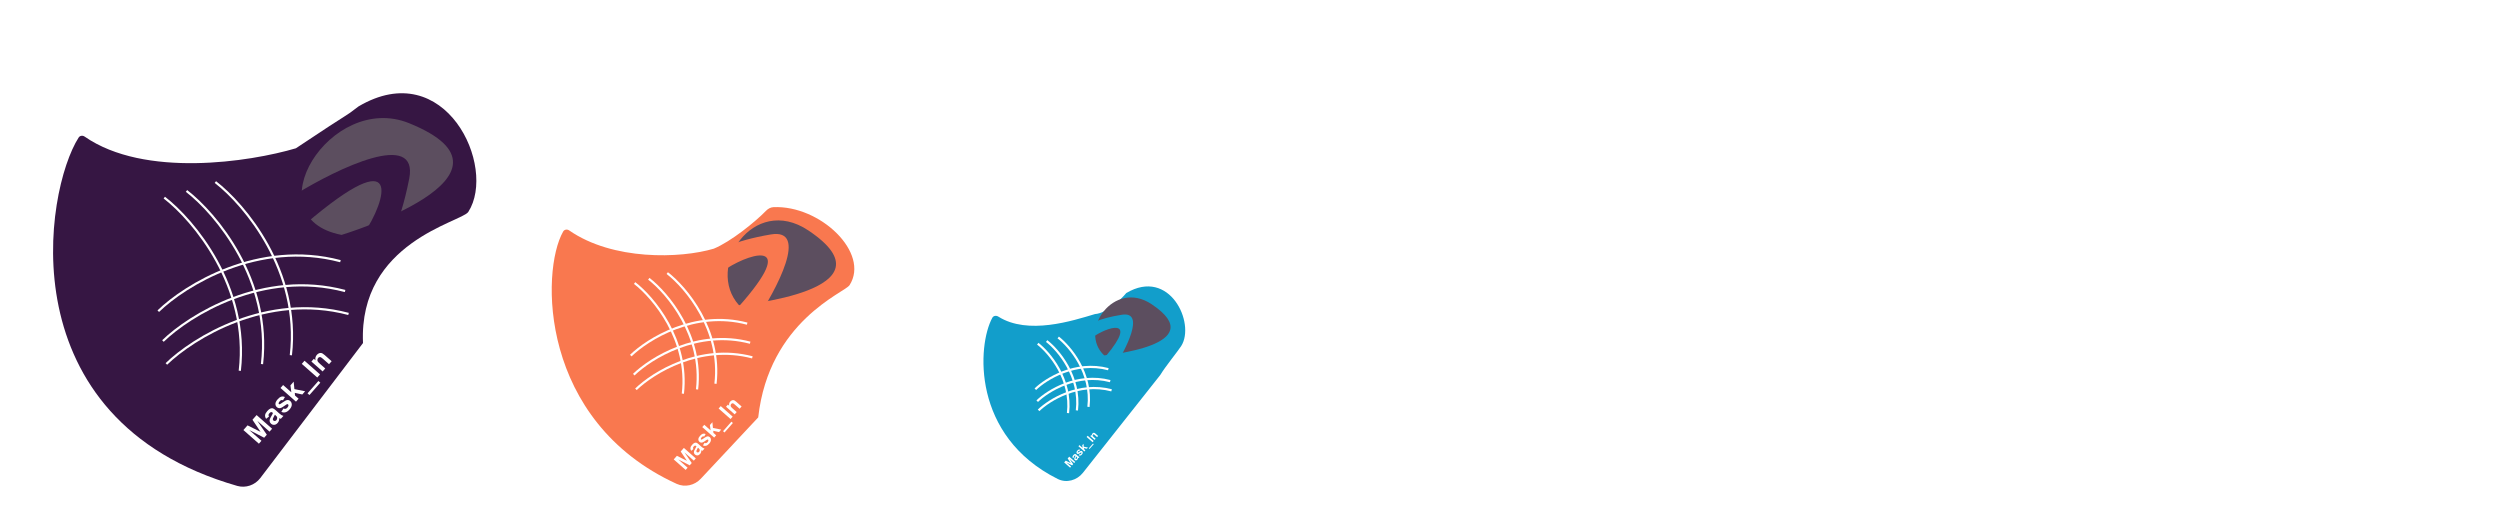 <svg width="1126" height="233" viewBox="0 0 1126 233" fill="none" xmlns="http://www.w3.org/2000/svg">
<g filter="url(#filter0_dd)">
<path d="M302.784 215.932C240.867 187.657 241.459 120.117 251.65 102.277C252.199 101.316 253.457 101.15 254.366 101.781C274.006 115.409 304.418 114.487 319.5 110C327.159 106.846 338.219 97.893 343.024 92.934C343.918 92.012 345.079 91.358 346.362 91.301C367.451 90.37 389.907 111.93 380.642 126.432C378.482 129.811 344.368 142.5 339.5 186L313.633 213.626C310.842 216.606 306.498 217.627 302.784 215.932Z" fill="#F9784F"/>
</g>
<g filter="url(#filter1_dd)">
<path d="M474.4 213.73C435.615 194.35 438.168 153.562 444.935 141.132C445.465 140.16 446.714 140.01 447.65 140.601C461.028 149.037 481.038 142.477 491.182 139.456C496.44 139.084 502.771 132.988 505.28 129.986C524.831 118.381 536.529 143.644 530.012 153.853C528.54 156.16 522.786 163.205 520.577 166.909L485.756 210.932C483.033 214.374 478.326 215.692 474.4 213.73Z" fill="#129ECB"/>
</g>
<path d="M332.84 137.467C317.5 120.5 339.198 87.192 364.057 103.773C404.796 130.947 332.84 137.467 332.84 137.467Z" fill="#5C4E5F"/>
<path d="M497.312 160.063C485.5 149 501.664 125.657 518.676 137.004C546.556 155.6 497.312 160.063 497.312 160.063Z" fill="#5C4E5F"/>
<g filter="url(#filter2_dd)">
<path d="M104.835 216.847C0.872 186.978 18.192 83.776 33.405 59.97C33.999 59.04 35.23 58.904 36.137 59.533C63.114 78.24 110.546 70.928 131.268 64.789C159.463 45.942 151.5 52 159.463 45.942C198.565 22.847 221.961 73.123 208.927 93.44C205.983 98.03 159.463 107 161.5 152.5L115.229 213.33C112.815 216.504 108.667 217.948 104.835 216.847Z" fill="#361643"/>
</g>
<path d="M153.841 105.8C113.5 98 148.821 41.124 184.273 55.489C242.373 79.03 153.841 105.8 153.841 105.8Z" fill="#5C4E5F"/>
<g filter="url(#filter3_d)">
<path d="M116.608 195.845L109.629 189.689L111.49 187.58L117.367 190.513L113.711 185.062L115.575 182.948L122.554 189.104L121.399 190.413L115.906 185.567L120.177 191.798L118.981 193.155L112.269 189.69L117.763 194.535L116.608 195.845ZM121.148 183.615L119.859 184.636C119.49 184.068 119.336 183.514 119.395 182.974C119.454 182.434 119.773 181.835 120.353 181.178C120.879 180.581 121.342 180.2 121.742 180.034C122.14 179.865 122.499 179.819 122.822 179.894C123.144 179.964 123.596 180.255 124.177 180.767L125.725 182.159C126.17 182.551 126.516 182.82 126.765 182.966C127.014 183.106 127.311 183.224 127.656 183.32L126.488 184.643C126.369 184.6 126.199 184.526 125.98 184.423C125.881 184.375 125.814 184.345 125.781 184.332C125.801 184.756 125.752 185.148 125.634 185.506C125.515 185.864 125.326 186.191 125.066 186.486C124.607 187.007 124.103 187.293 123.555 187.345C123.009 187.395 122.52 187.229 122.089 186.848C121.803 186.596 121.609 186.304 121.508 185.972C121.403 185.636 121.399 185.295 121.497 184.947C121.595 184.593 121.804 184.145 122.124 183.603C122.558 182.875 122.83 182.345 122.941 182.014L122.808 181.896C122.551 181.67 122.313 181.572 122.093 181.604C121.87 181.633 121.603 181.824 121.292 182.176C121.082 182.414 120.966 182.642 120.944 182.859C120.918 183.073 120.986 183.325 121.148 183.615ZM123.813 182.782C123.719 183.004 123.548 183.336 123.299 183.777C123.051 184.218 122.915 184.53 122.89 184.711C122.86 184.995 122.94 185.221 123.131 185.389C123.318 185.554 123.541 185.627 123.801 185.607C124.061 185.588 124.285 185.471 124.476 185.255C124.689 185.014 124.812 184.714 124.847 184.355C124.869 184.086 124.815 183.85 124.685 183.645C124.602 183.51 124.4 183.3 124.079 183.018L123.813 182.782ZM126.709 181.486L127.688 179.963C127.999 180.135 128.299 180.194 128.589 180.14C128.877 180.083 129.159 179.897 129.436 179.583C129.741 179.237 129.907 178.921 129.934 178.634C129.949 178.439 129.882 178.275 129.733 178.143C129.631 178.054 129.519 178.011 129.396 178.016C129.274 178.027 129.084 178.124 128.825 178.308C127.636 179.177 126.815 179.669 126.364 179.785C125.738 179.944 125.182 179.809 124.697 179.381C124.259 178.995 124.043 178.497 124.05 177.888C124.057 177.279 124.381 176.611 125.022 175.884C125.632 175.192 126.198 174.778 126.72 174.64C127.242 174.502 127.78 174.565 128.333 174.827L127.453 176.294C127.209 176.174 126.967 176.145 126.728 176.205C126.492 176.261 126.251 176.429 126.004 176.709C125.694 177.061 125.52 177.357 125.484 177.596C125.464 177.759 125.51 177.889 125.621 177.987C125.716 178.071 125.837 178.098 125.982 178.068C126.177 178.026 126.669 177.721 127.458 177.153C128.249 176.581 128.887 176.258 129.371 176.183C129.856 176.113 130.31 176.266 130.736 176.641C131.199 177.05 131.427 177.595 131.418 178.276C131.41 178.957 131.071 179.677 130.402 180.435C129.795 181.124 129.174 181.547 128.539 181.704C127.907 181.857 127.297 181.784 126.709 181.486ZM133.311 176.907L126.332 170.752L127.512 169.414L131.216 172.681L130.817 169.544L132.27 167.897L132.593 171.254L137.435 172.232L136.162 173.675L132.77 172.943L132.873 174.142L134.491 175.569L133.311 176.907ZM139.371 173.923L138.505 173.159L143.409 167.599L144.275 168.363L139.371 173.923ZM142.897 166.039L135.918 159.883L137.161 158.474L144.14 164.63L142.897 166.039ZM149.376 158.693L148.196 160.031L145.616 157.755C145.07 157.274 144.693 156.992 144.483 156.909C144.271 156.823 144.063 156.806 143.86 156.858C143.659 156.907 143.479 157.021 143.319 157.202C143.115 157.434 142.995 157.698 142.959 157.994C142.924 158.29 142.98 158.565 143.128 158.82C143.279 159.071 143.637 159.446 144.202 159.944L146.491 161.964L145.312 163.301L140.256 158.842L141.352 157.6L142.094 158.255C141.912 157.31 142.116 156.503 142.707 155.833C142.967 155.538 143.259 155.316 143.583 155.166C143.903 155.014 144.2 154.949 144.474 154.971C144.751 154.99 145.016 155.068 145.267 155.205C145.521 155.339 145.844 155.578 146.234 155.922L149.376 158.693Z" fill="white"/>
</g>
<g filter="url(#filter4_d)">
<path d="M308.815 207.658L303.447 202.924L304.878 201.301L309.399 203.557L306.586 199.364L308.021 197.738L313.389 202.473L312.501 203.48L308.275 199.753L311.561 204.546L310.64 205.589L305.478 202.924L309.704 206.651L308.815 207.658ZM312.308 198.251L311.316 199.036C311.032 198.6 310.913 198.174 310.959 197.758C311.004 197.342 311.25 196.882 311.696 196.377C312.1 195.918 312.457 195.624 312.765 195.497C313.07 195.367 313.347 195.331 313.595 195.389C313.843 195.443 314.19 195.667 314.637 196.061L315.828 197.131C316.17 197.432 316.437 197.639 316.628 197.752C316.82 197.86 317.048 197.951 317.313 198.024L316.415 199.042C316.323 199.008 316.193 198.952 316.024 198.873C315.948 198.836 315.897 198.813 315.871 198.803C315.887 199.129 315.849 199.43 315.758 199.706C315.667 199.981 315.521 200.233 315.321 200.46C314.968 200.86 314.58 201.08 314.159 201.121C313.739 201.159 313.363 201.031 313.031 200.738C312.811 200.544 312.662 200.32 312.584 200.064C312.503 199.806 312.501 199.543 312.576 199.276C312.651 199.003 312.812 198.659 313.058 198.242C313.392 197.682 313.601 197.274 313.687 197.02L313.584 196.929C313.387 196.755 313.203 196.68 313.034 196.704C312.863 196.727 312.657 196.873 312.418 197.144C312.257 197.327 312.167 197.502 312.15 197.67C312.131 197.835 312.183 198.028 312.308 198.251ZM314.357 197.611C314.285 197.781 314.153 198.036 313.962 198.376C313.771 198.715 313.666 198.955 313.648 199.094C313.624 199.313 313.686 199.486 313.832 199.616C313.976 199.743 314.148 199.799 314.348 199.784C314.548 199.769 314.721 199.679 314.867 199.513C315.031 199.327 315.126 199.096 315.153 198.82C315.17 198.614 315.128 198.432 315.028 198.274C314.964 198.17 314.809 198.009 314.562 197.792L314.357 197.611ZM316.585 196.613L317.338 195.442C317.577 195.574 317.808 195.62 318.032 195.578C318.253 195.534 318.47 195.391 318.683 195.15C318.918 194.884 319.045 194.64 319.066 194.42C319.077 194.269 319.026 194.143 318.911 194.042C318.833 193.973 318.747 193.941 318.652 193.944C318.558 193.952 318.412 194.027 318.213 194.169C317.298 194.838 316.667 195.216 316.319 195.305C315.838 195.427 315.411 195.324 315.037 194.994C314.7 194.697 314.534 194.314 314.54 193.846C314.545 193.377 314.794 192.864 315.287 192.304C315.757 191.772 316.192 191.453 316.594 191.347C316.995 191.241 317.409 191.289 317.834 191.491L317.158 192.62C316.97 192.528 316.784 192.505 316.6 192.551C316.418 192.594 316.232 192.724 316.043 192.939C315.804 193.21 315.671 193.437 315.643 193.621C315.628 193.746 315.663 193.847 315.748 193.922C315.822 193.987 315.914 194.008 316.026 193.984C316.176 193.952 316.554 193.717 317.161 193.28C317.77 192.841 318.261 192.592 318.633 192.534C319.006 192.481 319.355 192.598 319.683 192.887C320.039 193.201 320.214 193.62 320.208 194.144C320.201 194.668 319.941 195.222 319.426 195.805C318.959 196.335 318.481 196.66 317.993 196.781C317.507 196.899 317.037 196.843 316.585 196.613ZM321.664 193.091L316.295 188.356L317.203 187.327L320.052 189.84L319.745 187.427L320.863 186.16L321.111 188.743L324.836 189.495L323.857 190.605L321.248 190.042L321.326 190.964L322.571 192.062L321.664 193.091ZM326.325 190.796L325.659 190.208L329.431 185.931L330.098 186.519L326.325 190.796ZM329.038 184.731L323.669 179.996L324.625 178.912L329.994 183.647L329.038 184.731ZM334.021 179.081L333.114 180.11L331.129 178.359C330.709 177.989 330.419 177.772 330.258 177.708C330.095 177.642 329.935 177.629 329.778 177.669C329.623 177.706 329.485 177.794 329.362 177.934C329.205 178.112 329.113 178.315 329.085 178.543C329.058 178.77 329.101 178.982 329.215 179.178C329.331 179.371 329.606 179.66 330.041 180.043L331.802 181.596L330.895 182.625L327.006 179.195L327.849 178.24L328.42 178.743C328.28 178.016 328.437 177.395 328.891 176.88C329.092 176.653 329.316 176.482 329.565 176.368C329.811 176.251 330.04 176.201 330.251 176.217C330.464 176.232 330.667 176.292 330.861 176.397C331.056 176.5 331.304 176.684 331.604 176.949L334.021 179.081Z" fill="white"/>
</g>
<g filter="url(#filter5_d)">
<path d="M481.984 206.639L479.3 204.272L480.015 203.46L482.276 204.588L480.869 202.492L481.586 201.679L484.271 204.046L483.827 204.55L481.714 202.686L483.357 205.083L482.896 205.604L480.315 204.272L482.428 206.135L481.984 206.639ZM483.73 201.935L483.234 202.328C483.092 202.11 483.033 201.897 483.056 201.689C483.078 201.481 483.201 201.251 483.424 200.998C483.626 200.769 483.805 200.622 483.959 200.558C484.111 200.493 484.25 200.475 484.374 200.504C484.498 200.531 484.671 200.643 484.895 200.84L485.49 201.375C485.661 201.526 485.795 201.629 485.89 201.686C485.986 201.74 486.1 201.785 486.233 201.822L485.784 202.331C485.738 202.314 485.673 202.286 485.588 202.246C485.55 202.228 485.525 202.216 485.512 202.211C485.52 202.374 485.501 202.525 485.455 202.663C485.41 202.8 485.337 202.926 485.237 203.04C485.06 203.24 484.866 203.35 484.656 203.37C484.446 203.389 484.258 203.325 484.092 203.179C483.982 203.082 483.907 202.97 483.868 202.842C483.828 202.713 483.827 202.581 483.864 202.448C483.902 202.311 483.982 202.139 484.105 201.931C484.272 201.651 484.377 201.447 484.42 201.32L484.368 201.274C484.27 201.187 484.178 201.15 484.093 201.162C484.008 201.173 483.905 201.246 483.785 201.382C483.705 201.473 483.66 201.561 483.651 201.645C483.642 201.727 483.668 201.824 483.73 201.935ZM484.755 201.615C484.719 201.7 484.653 201.828 484.557 201.998C484.462 202.167 484.409 202.287 484.4 202.357C484.388 202.466 484.419 202.553 484.492 202.618C484.564 202.681 484.65 202.709 484.75 202.702C484.85 202.694 484.937 202.649 485.01 202.566C485.092 202.473 485.139 202.358 485.152 202.22C485.161 202.117 485.14 202.026 485.09 201.947C485.058 201.895 484.981 201.814 484.857 201.706L484.755 201.615ZM485.869 201.116L486.245 200.531C486.365 200.597 486.48 200.62 486.592 200.599C486.703 200.577 486.811 200.505 486.918 200.385C487.035 200.252 487.099 200.13 487.109 200.02C487.115 199.944 487.089 199.881 487.032 199.831C486.993 199.796 486.949 199.78 486.902 199.782C486.855 199.786 486.782 199.823 486.683 199.894C486.225 200.229 485.91 200.418 485.736 200.462C485.495 200.523 485.282 200.472 485.095 200.307C484.926 200.158 484.843 199.967 484.846 199.733C484.849 199.498 484.973 199.241 485.22 198.962C485.454 198.696 485.672 198.536 485.873 198.483C486.074 198.43 486.281 198.454 486.493 198.555L486.155 199.12C486.061 199.074 485.968 199.062 485.876 199.085C485.785 199.107 485.692 199.172 485.598 199.279C485.478 199.415 485.412 199.528 485.398 199.62C485.39 199.683 485.408 199.733 485.45 199.771C485.487 199.803 485.533 199.814 485.589 199.802C485.664 199.786 485.853 199.668 486.157 199.45C486.461 199.23 486.707 199.106 486.893 199.077C487.079 199.05 487.254 199.109 487.418 199.253C487.596 199.41 487.683 199.62 487.68 199.882C487.677 200.144 487.547 200.421 487.289 200.712C487.056 200.977 486.817 201.14 486.573 201.2C486.33 201.259 486.095 201.231 485.869 201.116ZM488.408 199.355L485.724 196.988L486.178 196.473L487.602 197.73L487.449 196.523L488.007 195.89L488.132 197.181L489.994 197.557L489.505 198.112L488.2 197.831L488.239 198.292L488.862 198.841L488.408 199.355ZM490.739 198.208L490.406 197.914L492.292 195.775L492.625 196.069L490.739 198.208ZM492.095 195.175L489.411 192.808L489.889 192.266L492.573 194.633L492.095 195.175ZM494.587 192.35L494.133 192.865L493.141 191.989C492.931 191.804 492.786 191.696 492.705 191.664C492.623 191.631 492.543 191.624 492.465 191.644C492.388 191.663 492.319 191.707 492.257 191.777C492.179 191.866 492.133 191.967 492.119 192.081C492.105 192.195 492.127 192.301 492.184 192.399C492.242 192.495 492.379 192.64 492.597 192.831L493.477 193.608L493.024 194.122L491.079 192.407L491.501 191.929L491.786 192.181C491.716 191.818 491.795 191.507 492.022 191.25C492.122 191.136 492.234 191.051 492.359 190.994C492.482 190.935 492.596 190.91 492.702 190.918C492.808 190.926 492.91 190.956 493.006 191.008C493.104 191.06 493.228 191.152 493.378 191.284L494.587 192.35Z" fill="white"/>
</g>
<path d="M897.027 84.244C897.027 80.881 896.195 78.385 894.531 76.756C892.902 75.092 890.77 74.26 888.135 74.26C887.511 74.26 886.922 74.277 886.367 74.312C885.813 74.347 885.258 74.416 884.703 74.52V93.864C885.154 93.968 885.691 94.055 886.315 94.124C886.974 94.159 887.598 94.176 888.187 94.176C890.891 94.176 893.041 93.361 894.635 91.732C896.23 90.068 897.027 87.572 897.027 84.244ZM905.451 84.14C905.451 86.913 905.035 89.34 904.203 91.42C903.371 93.5 902.193 95.233 900.667 96.62C899.177 98.007 897.357 99.047 895.207 99.74C893.093 100.433 890.735 100.78 888.135 100.78C887.546 100.78 886.87 100.763 886.107 100.728C885.379 100.693 884.617 100.624 883.819 100.52C883.057 100.451 882.277 100.329 881.479 100.156C880.682 100.017 879.954 99.827 879.295 99.584C877.493 98.925 876.591 97.747 876.591 96.048V71.296C876.591 70.603 876.765 70.065 877.111 69.684C877.493 69.303 878.03 68.991 878.723 68.748C880.145 68.297 881.653 68.003 883.247 67.864C884.842 67.725 886.298 67.656 887.615 67.656C890.285 67.656 892.711 67.985 894.895 68.644C897.079 69.303 898.951 70.325 900.511 71.712C902.071 73.064 903.285 74.78 904.151 76.86C905.018 78.905 905.451 81.332 905.451 84.14ZM917.104 90.796C917.589 92.252 918.438 93.292 919.652 93.916C920.865 94.505 922.269 94.8 923.864 94.8C925.32 94.8 926.689 94.609 927.972 94.228C929.254 93.812 930.294 93.361 931.092 92.876C931.612 93.223 932.045 93.673 932.392 94.228C932.738 94.783 932.912 95.389 932.912 96.048C932.912 96.845 932.669 97.539 932.184 98.128C931.698 98.717 931.022 99.22 930.156 99.636C929.324 100.017 928.318 100.295 927.14 100.468C925.996 100.676 924.73 100.78 923.344 100.78C921.298 100.78 919.409 100.503 917.676 99.948C915.942 99.359 914.452 98.509 913.204 97.4C911.956 96.256 910.968 94.835 910.24 93.136C909.546 91.437 909.2 89.444 909.2 87.156C909.2 84.937 909.546 83.013 910.24 81.384C910.968 79.755 911.921 78.403 913.1 77.328C914.313 76.253 915.682 75.473 917.208 74.988C918.768 74.468 920.362 74.208 921.992 74.208C923.76 74.208 925.372 74.485 926.828 75.04C928.318 75.56 929.584 76.305 930.624 77.276C931.698 78.247 932.53 79.408 933.12 80.76C933.709 82.112 934.004 83.585 934.004 85.18C934.004 86.289 933.709 87.121 933.12 87.676C932.53 88.231 931.698 88.595 930.624 88.768L917.104 90.796ZM922.044 80.084C920.553 80.084 919.305 80.552 918.3 81.488C917.329 82.389 916.757 83.707 916.584 85.44L926.516 83.828C926.446 82.927 926.048 82.077 925.32 81.28C924.592 80.483 923.5 80.084 922.044 80.084ZM959.117 92.668C959.117 95.233 958.163 97.244 956.257 98.7C954.35 100.121 951.542 100.832 947.833 100.832C946.377 100.832 945.042 100.728 943.829 100.52C942.65 100.312 941.627 100 940.761 99.584C939.894 99.168 939.218 98.648 938.733 98.024C938.247 97.4 938.005 96.672 938.005 95.84C938.005 95.077 938.161 94.436 938.473 93.916C938.785 93.361 939.183 92.911 939.669 92.564C940.674 93.153 941.818 93.673 943.101 94.124C944.383 94.575 945.874 94.8 947.573 94.8C950.034 94.8 951.265 94.107 951.265 92.72C951.265 92.131 951.039 91.68 950.589 91.368C950.173 91.056 949.445 90.779 948.405 90.536L946.325 90.068C943.482 89.479 941.367 88.577 939.981 87.364C938.594 86.116 937.901 84.383 937.901 82.164C937.901 79.703 938.889 77.761 940.865 76.34C942.875 74.884 945.562 74.156 948.925 74.156C950.173 74.156 951.351 74.26 952.461 74.468C953.57 74.641 954.523 74.919 955.321 75.3C956.118 75.681 956.742 76.167 957.193 76.756C957.678 77.311 957.921 77.969 957.921 78.732C957.921 79.425 957.782 80.049 957.505 80.604C957.227 81.124 956.863 81.557 956.413 81.904C956.135 81.731 955.719 81.54 955.165 81.332C954.645 81.124 954.073 80.933 953.449 80.76C952.825 80.587 952.166 80.448 951.473 80.344C950.779 80.24 950.138 80.188 949.549 80.188C948.335 80.188 947.382 80.361 946.689 80.708C946.03 81.02 945.701 81.505 945.701 82.164C945.701 82.649 945.891 83.031 946.273 83.308C946.654 83.585 947.347 83.845 948.353 84.088L950.329 84.556C953.483 85.249 955.737 86.255 957.089 87.572C958.441 88.889 959.117 90.588 959.117 92.668ZM971.93 99.948C971.583 100.052 971.098 100.139 970.474 100.208C969.85 100.312 969.156 100.364 968.394 100.364C966.834 100.364 965.707 100.121 965.014 99.636C964.355 99.116 964.026 98.128 964.026 96.672V75.3C964.372 75.196 964.858 75.092 965.482 74.988C966.106 74.884 966.799 74.832 967.562 74.832C969.122 74.832 970.231 75.092 970.89 75.612C971.583 76.132 971.93 77.12 971.93 78.576V99.948ZM963.558 67.812C963.558 66.633 963.956 65.628 964.754 64.796C965.586 63.964 966.66 63.548 967.978 63.548C969.295 63.548 970.352 63.964 971.15 64.796C971.982 65.628 972.398 66.633 972.398 67.812C972.398 69.025 971.982 70.048 971.15 70.88C970.352 71.712 969.295 72.128 967.978 72.128C966.66 72.128 965.586 71.712 964.754 70.88C963.956 70.048 963.558 69.025 963.558 67.812ZM993.739 97.972C993.046 98.284 992.266 98.544 991.399 98.752C990.532 98.925 989.544 99.012 988.435 99.012C986.875 99.012 985.384 98.804 983.963 98.388C982.576 97.937 981.363 97.227 980.323 96.256C979.283 95.285 978.451 94.02 977.827 92.46C977.203 90.9 976.891 88.993 976.891 86.74C976.891 84.695 977.203 82.892 977.827 81.332C978.451 79.772 979.335 78.472 980.479 77.432C981.658 76.357 983.044 75.56 984.639 75.04C986.268 74.485 988.071 74.208 990.047 74.208C991.988 74.208 993.756 74.468 995.351 74.988C996.98 75.473 998.246 76.011 999.147 76.6C999.806 77.051 1000.33 77.571 1000.71 78.16C1001.09 78.715 1001.28 79.425 1001.28 80.292V99.896C1001.28 101.699 1000.95 103.259 1000.29 104.576C999.632 105.893 998.714 106.968 997.535 107.8C996.391 108.667 995.039 109.308 993.479 109.724C991.919 110.14 990.238 110.348 988.435 110.348C986.563 110.348 984.934 110.192 983.547 109.88C982.195 109.568 981.12 109.169 980.323 108.684C979.144 107.852 978.555 106.743 978.555 105.356C978.555 104.628 978.711 103.952 979.023 103.328C979.335 102.739 979.682 102.305 980.063 102.028C981.034 102.583 982.143 103.051 983.391 103.432C984.674 103.848 986.026 104.056 987.447 104.056C989.388 104.056 990.914 103.709 992.023 103.016C993.167 102.357 993.739 101.248 993.739 99.688V97.972ZM989.839 93.032C990.671 93.032 991.382 92.928 991.971 92.72C992.595 92.512 993.15 92.235 993.635 91.888V81.228C993.219 81.055 992.751 80.881 992.231 80.708C991.746 80.535 991.122 80.448 990.359 80.448C988.695 80.448 987.343 80.968 986.303 82.008C985.298 83.013 984.795 84.608 984.795 86.792C984.795 87.971 984.916 88.959 985.159 89.756C985.436 90.553 985.8 91.195 986.251 91.68C986.702 92.165 987.222 92.512 987.811 92.72C988.435 92.928 989.111 93.032 989.839 93.032ZM1023.3 84.036C1023.3 82.823 1022.94 81.921 1022.21 81.332C1021.48 80.743 1020.51 80.448 1019.3 80.448C1018.47 80.448 1017.71 80.552 1017.01 80.76C1016.32 80.968 1015.68 81.228 1015.09 81.54V99.948C1014.74 100.052 1014.26 100.139 1013.63 100.208C1013.01 100.312 1012.32 100.364 1011.55 100.364C1009.99 100.364 1008.87 100.121 1008.17 99.636C1007.48 99.116 1007.13 98.128 1007.13 96.672V80.604C1007.13 79.703 1007.32 78.975 1007.7 78.42C1008.09 77.865 1008.62 77.345 1009.32 76.86C1010.43 76.063 1011.85 75.421 1013.58 74.936C1015.35 74.451 1017.29 74.208 1019.4 74.208C1023.18 74.208 1026.1 75.04 1028.14 76.704C1030.22 78.368 1031.26 80.743 1031.26 83.828V99.948C1030.88 100.052 1030.38 100.139 1029.75 100.208C1029.13 100.312 1028.44 100.364 1027.67 100.364C1026.11 100.364 1024.99 100.121 1024.29 99.636C1023.63 99.116 1023.3 98.128 1023.3 96.672V84.036ZM1055.72 99.948C1055.37 100.052 1054.89 100.139 1054.26 100.208C1053.64 100.312 1052.95 100.364 1052.18 100.364C1050.62 100.364 1049.5 100.121 1048.8 99.636C1048.14 99.116 1047.81 98.128 1047.81 96.672V75.3C1048.16 75.196 1048.65 75.092 1049.27 74.988C1049.89 74.884 1050.59 74.832 1051.35 74.832C1052.91 74.832 1054.02 75.092 1054.68 75.612C1055.37 76.132 1055.72 77.12 1055.72 78.576V99.948ZM1047.35 67.812C1047.35 66.633 1047.75 65.628 1048.54 64.796C1049.37 63.964 1050.45 63.548 1051.77 63.548C1053.08 63.548 1054.14 63.964 1054.94 64.796C1055.77 65.628 1056.19 66.633 1056.19 67.812C1056.19 69.025 1055.77 70.048 1054.94 70.88C1054.14 71.712 1053.08 72.128 1051.77 72.128C1050.45 72.128 1049.37 71.712 1048.54 70.88C1047.75 70.048 1047.35 69.025 1047.35 67.812ZM1082.31 92.668C1082.31 95.233 1081.36 97.244 1079.45 98.7C1077.55 100.121 1074.74 100.832 1071.03 100.832C1069.57 100.832 1068.24 100.728 1067.02 100.52C1065.85 100.312 1064.82 100 1063.96 99.584C1063.09 99.168 1062.41 98.648 1061.93 98.024C1061.44 97.4 1061.2 96.672 1061.2 95.84C1061.2 95.077 1061.36 94.436 1061.67 93.916C1061.98 93.361 1062.38 92.911 1062.86 92.564C1063.87 93.153 1065.01 93.673 1066.3 94.124C1067.58 94.575 1069.07 94.8 1070.77 94.8C1073.23 94.8 1074.46 94.107 1074.46 92.72C1074.46 92.131 1074.23 91.68 1073.78 91.368C1073.37 91.056 1072.64 90.779 1071.6 90.536L1069.52 90.068C1066.68 89.479 1064.56 88.577 1063.18 87.364C1061.79 86.116 1061.1 84.383 1061.1 82.164C1061.1 79.703 1062.08 77.761 1064.06 76.34C1066.07 74.884 1068.76 74.156 1072.12 74.156C1073.37 74.156 1074.55 74.26 1075.66 74.468C1076.77 74.641 1077.72 74.919 1078.52 75.3C1079.31 75.681 1079.94 76.167 1080.39 76.756C1080.87 77.311 1081.12 77.969 1081.12 78.732C1081.12 79.425 1080.98 80.049 1080.7 80.604C1080.42 81.124 1080.06 81.557 1079.61 81.904C1079.33 81.731 1078.91 81.54 1078.36 81.332C1077.84 81.124 1077.27 80.933 1076.64 80.76C1076.02 80.587 1075.36 80.448 1074.67 80.344C1073.97 80.24 1073.33 80.188 1072.74 80.188C1071.53 80.188 1070.58 80.361 1069.88 80.708C1069.23 81.02 1068.9 81.505 1068.9 82.164C1068.9 82.649 1069.09 83.031 1069.47 83.308C1069.85 83.585 1070.54 83.845 1071.55 84.088L1073.52 84.556C1076.68 85.249 1078.93 86.255 1080.28 87.572C1081.64 88.889 1082.31 90.588 1082.31 92.668ZM877.268 173.732C877.268 174.703 877.58 175.413 878.204 175.864C878.828 176.28 879.695 176.488 880.804 176.488C881.324 176.488 881.879 176.436 882.468 176.332C883.058 176.193 883.56 176.037 883.976 175.864C884.288 176.211 884.548 176.609 884.756 177.06C884.964 177.511 885.068 178.031 885.068 178.62C885.068 179.833 884.583 180.839 883.612 181.636C882.676 182.399 881.03 182.78 878.672 182.78C875.76 182.78 873.49 182.121 871.86 180.804C870.231 179.452 869.416 177.268 869.416 174.252V150.904C869.798 150.8 870.3 150.696 870.924 150.592C871.548 150.453 872.224 150.384 872.952 150.384C874.478 150.384 875.57 150.661 876.228 151.216C876.922 151.736 877.268 152.707 877.268 154.128V157.508H884.444C884.618 157.855 884.791 158.305 884.964 158.86C885.138 159.38 885.224 159.935 885.224 160.524C885.224 161.633 884.964 162.431 884.444 162.916C883.959 163.401 883.318 163.644 882.52 163.644H877.268V173.732ZM897.736 181.948C897.389 182.052 896.904 182.139 896.28 182.208C895.656 182.312 894.962 182.364 894.2 182.364C892.64 182.364 891.513 182.121 890.82 181.636C890.126 181.116 889.78 180.128 889.78 178.672V148.148C890.161 148.044 890.664 147.94 891.288 147.836C891.912 147.732 892.605 147.68 893.368 147.68C894.928 147.68 896.037 147.94 896.696 148.46C897.389 148.98 897.736 149.968 897.736 151.424V157.404C898.464 157.057 899.278 156.78 900.18 156.572C901.116 156.329 902.121 156.208 903.196 156.208C906.524 156.208 909.124 157.057 910.996 158.756C912.902 160.42 913.856 162.933 913.856 166.296V181.948C913.509 182.052 913.024 182.139 912.4 182.208C911.776 182.312 911.082 182.364 910.32 182.364C908.76 182.364 907.633 182.121 906.94 181.636C906.246 181.116 905.9 180.128 905.9 178.672V166.764C905.9 165.204 905.501 164.095 904.704 163.436C903.941 162.777 902.953 162.448 901.74 162.448C900.942 162.448 900.214 162.569 899.556 162.812C898.897 163.02 898.29 163.28 897.736 163.592V181.948ZM926.549 172.796C927.034 174.252 927.884 175.292 929.097 175.916C930.31 176.505 931.714 176.8 933.309 176.8C934.765 176.8 936.134 176.609 937.417 176.228C938.7 175.812 939.74 175.361 940.537 174.876C941.057 175.223 941.49 175.673 941.837 176.228C942.184 176.783 942.357 177.389 942.357 178.048C942.357 178.845 942.114 179.539 941.629 180.128C941.144 180.717 940.468 181.22 939.601 181.636C938.769 182.017 937.764 182.295 936.585 182.468C935.441 182.676 934.176 182.78 932.789 182.78C930.744 182.78 928.854 182.503 927.121 181.948C925.388 181.359 923.897 180.509 922.649 179.4C921.401 178.256 920.413 176.835 919.685 175.136C918.992 173.437 918.645 171.444 918.645 169.156C918.645 166.937 918.992 165.013 919.685 163.384C920.413 161.755 921.366 160.403 922.545 159.328C923.758 158.253 925.128 157.473 926.653 156.988C928.213 156.468 929.808 156.208 931.437 156.208C933.205 156.208 934.817 156.485 936.273 157.04C937.764 157.56 939.029 158.305 940.069 159.276C941.144 160.247 941.976 161.408 942.565 162.76C943.154 164.112 943.449 165.585 943.449 167.18C943.449 168.289 943.154 169.121 942.565 169.676C941.976 170.231 941.144 170.595 940.069 170.768L926.549 172.796ZM931.489 162.084C929.998 162.084 928.75 162.552 927.745 163.488C926.774 164.389 926.202 165.707 926.029 167.44L935.961 165.828C935.892 164.927 935.493 164.077 934.765 163.28C934.037 162.483 932.945 162.084 931.489 162.084ZM973.773 157.04V181.948C973.392 182.052 972.855 182.139 972.161 182.208C971.468 182.312 970.74 182.364 969.977 182.364C968.348 182.364 967.204 182.087 966.545 181.532C965.887 180.977 965.557 179.972 965.557 178.516V157.04H957.393C957.185 156.693 956.977 156.243 956.769 155.688C956.596 155.133 956.509 154.527 956.509 153.868C956.509 152.689 956.769 151.84 957.289 151.32C957.809 150.765 958.52 150.488 959.421 150.488H982.145C982.388 150.835 982.596 151.285 982.769 151.84C982.943 152.395 983.029 153.001 983.029 153.66C983.029 154.804 982.769 155.653 982.249 156.208C981.729 156.763 981.019 157.04 980.117 157.04H973.773ZM992.897 181.948C992.551 182.052 992.065 182.139 991.441 182.208C990.817 182.312 990.124 182.364 989.361 182.364C987.801 182.364 986.675 182.121 985.981 181.636C985.288 181.116 984.941 180.128 984.941 178.672V162.812C984.941 161.841 985.184 161.009 985.669 160.316C986.155 159.623 986.831 159.016 987.697 158.496C988.841 157.803 990.211 157.265 991.805 156.884C993.435 156.468 995.133 156.26 996.901 156.26C1000.51 156.26 1002.31 157.473 1002.31 159.9C1002.31 160.489 1002.22 161.027 1002.05 161.512C1001.88 161.997 1001.69 162.413 1001.48 162.76C1000.68 162.587 999.709 162.5 998.565 162.5C997.56 162.5 996.555 162.621 995.549 162.864C994.544 163.107 993.66 163.436 992.897 163.852V181.948ZM1011.91 172.796C1012.4 174.252 1013.25 175.292 1014.46 175.916C1015.67 176.505 1017.08 176.8 1018.67 176.8C1020.13 176.8 1021.5 176.609 1022.78 176.228C1024.06 175.812 1025.1 175.361 1025.9 174.876C1026.42 175.223 1026.85 175.673 1027.2 176.228C1027.55 176.783 1027.72 177.389 1027.72 178.048C1027.72 178.845 1027.48 179.539 1026.99 180.128C1026.51 180.717 1025.83 181.22 1024.96 181.636C1024.13 182.017 1023.13 182.295 1021.95 182.468C1020.8 182.676 1019.54 182.78 1018.15 182.78C1016.11 182.78 1014.22 182.503 1012.48 181.948C1010.75 181.359 1009.26 180.509 1008.01 179.4C1006.76 178.256 1005.78 176.835 1005.05 175.136C1004.35 173.437 1004.01 171.444 1004.01 169.156C1004.01 166.937 1004.35 165.013 1005.05 163.384C1005.78 161.755 1006.73 160.403 1007.91 159.328C1009.12 158.253 1010.49 157.473 1012.02 156.988C1013.58 156.468 1015.17 156.208 1016.8 156.208C1018.57 156.208 1020.18 156.485 1021.64 157.04C1023.13 157.56 1024.39 158.305 1025.43 159.276C1026.51 160.247 1027.34 161.408 1027.93 162.76C1028.52 164.112 1028.81 165.585 1028.81 167.18C1028.81 168.289 1028.52 169.121 1027.93 169.676C1027.34 170.231 1026.51 170.595 1025.43 170.768L1011.91 172.796ZM1016.85 162.084C1015.36 162.084 1014.11 162.552 1013.11 163.488C1012.14 164.389 1011.57 165.707 1011.39 167.44L1021.32 165.828C1021.25 164.927 1020.86 164.077 1020.13 163.28C1019.4 162.483 1018.31 162.084 1016.85 162.084ZM1049.56 166.036C1049.56 164.823 1049.19 163.921 1048.47 163.332C1047.74 162.743 1046.77 162.448 1045.55 162.448C1044.72 162.448 1043.96 162.552 1043.27 162.76C1042.57 162.968 1041.93 163.228 1041.34 163.54V181.948C1041 182.052 1040.51 182.139 1039.89 182.208C1039.26 182.312 1038.57 182.364 1037.81 182.364C1036.25 182.364 1035.12 182.121 1034.43 181.636C1033.73 181.116 1033.39 180.128 1033.39 178.672V162.604C1033.39 161.703 1033.58 160.975 1033.96 160.42C1034.34 159.865 1034.88 159.345 1035.57 158.86C1036.68 158.063 1038.1 157.421 1039.83 156.936C1041.6 156.451 1043.54 156.208 1045.66 156.208C1049.44 156.208 1052.35 157.04 1054.39 158.704C1056.47 160.368 1057.51 162.743 1057.51 165.828V181.948C1057.13 182.052 1056.63 182.139 1056.01 182.208C1055.38 182.312 1054.69 182.364 1053.93 182.364C1052.37 182.364 1051.24 182.121 1050.55 181.636C1049.89 181.116 1049.56 180.128 1049.56 178.672V166.036ZM1075.36 156.208C1076.16 156.208 1076.9 156.277 1077.59 156.416C1078.32 156.52 1078.98 156.676 1079.57 156.884V148.148C1079.95 148.044 1080.45 147.94 1081.08 147.836C1081.7 147.732 1082.4 147.68 1083.16 147.68C1084.72 147.68 1085.83 147.94 1086.49 148.46C1087.18 148.98 1087.53 149.968 1087.53 151.424V176.748C1087.53 177.58 1087.35 178.291 1087.01 178.88C1086.66 179.435 1086.1 179.955 1085.34 180.44C1084.37 181.029 1083.12 181.567 1081.6 182.052C1080.07 182.537 1078.32 182.78 1076.35 182.78C1071.98 182.78 1068.53 181.688 1066 179.504C1063.5 177.285 1062.25 173.975 1062.25 169.572C1062.25 167.284 1062.58 165.308 1063.24 163.644C1063.94 161.98 1064.87 160.593 1066.05 159.484C1067.23 158.375 1068.62 157.56 1070.21 157.04C1071.8 156.485 1073.52 156.208 1075.36 156.208ZM1079.62 163.228C1079.17 163.02 1078.67 162.847 1078.11 162.708C1077.59 162.535 1077.04 162.448 1076.45 162.448C1074.58 162.448 1073.09 163.02 1071.98 164.164C1070.87 165.308 1070.31 167.128 1070.31 169.624C1070.31 172.016 1070.83 173.767 1071.87 174.876C1072.95 175.951 1074.42 176.488 1076.29 176.488C1077.02 176.488 1077.66 176.419 1078.22 176.28C1078.81 176.107 1079.28 175.916 1079.62 175.708V163.228Z" fill="white"/>
<path d="M400.099 202V191.263H401.52V196.587L406.852 191.263H408.778L404.273 195.613L408.976 202H407.101L403.277 196.565L401.52 198.279V202H400.099ZM410.001 192.779V191.263H411.319V192.779H410.001ZM410.001 202V194.222H411.319V202H410.001ZM418.38 202V201.019C417.887 201.79 417.162 202.176 416.205 202.176C415.584 202.176 415.013 202.005 414.491 201.663C413.973 201.321 413.57 200.845 413.282 200.235C412.999 199.62 412.857 198.914 412.857 198.118C412.857 197.342 412.987 196.639 413.246 196.009C413.504 195.374 413.893 194.888 414.41 194.551C414.928 194.214 415.506 194.046 416.146 194.046C416.615 194.046 417.032 194.146 417.398 194.346C417.765 194.542 418.062 194.798 418.292 195.115V191.263H419.603V202H418.38ZM414.212 198.118C414.212 199.114 414.422 199.859 414.842 200.352C415.262 200.845 415.758 201.092 416.329 201.092C416.905 201.092 417.394 200.857 417.794 200.389C418.199 199.915 418.402 199.195 418.402 198.228C418.402 197.164 418.197 196.382 417.787 195.884C417.376 195.386 416.871 195.137 416.271 195.137C415.685 195.137 415.194 195.376 414.798 195.855C414.408 196.333 414.212 197.088 414.212 198.118ZM421.156 199.678L422.459 199.473C422.533 199.996 422.735 200.396 423.067 200.674C423.404 200.953 423.873 201.092 424.474 201.092C425.079 201.092 425.528 200.97 425.821 200.726C426.114 200.477 426.261 200.186 426.261 199.854C426.261 199.556 426.131 199.322 425.873 199.151C425.692 199.034 425.243 198.885 424.525 198.704C423.558 198.46 422.887 198.25 422.511 198.074C422.14 197.894 421.856 197.647 421.661 197.334C421.471 197.017 421.375 196.668 421.375 196.287C421.375 195.94 421.454 195.621 421.61 195.328C421.771 195.03 421.988 194.783 422.262 194.588C422.467 194.437 422.745 194.31 423.097 194.207C423.453 194.1 423.834 194.046 424.239 194.046C424.85 194.046 425.384 194.134 425.843 194.31C426.307 194.485 426.649 194.725 426.869 195.027C427.088 195.325 427.24 195.726 427.323 196.229L426.034 196.404C425.975 196.004 425.804 195.691 425.521 195.467C425.243 195.242 424.847 195.13 424.334 195.13C423.729 195.13 423.297 195.23 423.038 195.43C422.779 195.63 422.65 195.865 422.65 196.133C422.65 196.304 422.704 196.458 422.811 196.595C422.918 196.736 423.087 196.854 423.316 196.946C423.448 196.995 423.836 197.107 424.481 197.283C425.414 197.532 426.063 197.737 426.429 197.898C426.8 198.055 427.091 198.284 427.301 198.587C427.511 198.89 427.616 199.266 427.616 199.715C427.616 200.154 427.486 200.569 427.228 200.96C426.974 201.346 426.605 201.646 426.122 201.861C425.638 202.071 425.091 202.176 424.481 202.176C423.47 202.176 422.699 201.966 422.167 201.546C421.639 201.126 421.302 200.503 421.156 199.678ZM402.508 222.157C401.781 221.239 401.166 220.165 400.663 218.934C400.16 217.704 399.908 216.429 399.908 215.111C399.908 213.949 400.096 212.835 400.472 211.771C400.912 210.536 401.59 209.305 402.508 208.08H403.453C402.862 209.095 402.472 209.82 402.281 210.255C401.983 210.929 401.749 211.632 401.578 212.364C401.368 213.277 401.263 214.195 401.263 215.118C401.263 217.467 401.993 219.813 403.453 222.157H402.508ZM404.061 219L408.214 213.404L404.552 208.263H406.244L408.192 211.017C408.597 211.588 408.885 212.027 409.056 212.335C409.295 211.944 409.579 211.537 409.906 211.112L412.066 208.263H413.612L409.84 213.324L413.905 219H412.147L409.444 215.169C409.293 214.95 409.137 214.71 408.976 214.452C408.736 214.842 408.565 215.111 408.463 215.257L405.768 219H404.061ZM414.674 215.55L416.014 215.433C416.078 215.97 416.224 216.412 416.454 216.759C416.688 217.101 417.049 217.379 417.538 217.594C418.026 217.804 418.575 217.909 419.186 217.909C419.728 217.909 420.206 217.828 420.621 217.667C421.036 217.506 421.344 217.286 421.544 217.008C421.749 216.725 421.852 216.417 421.852 216.085C421.852 215.748 421.754 215.455 421.559 215.206C421.363 214.952 421.041 214.74 420.592 214.569C420.304 214.457 419.667 214.283 418.68 214.049C417.694 213.81 417.003 213.585 416.607 213.375C416.095 213.106 415.711 212.774 415.458 212.379C415.208 211.979 415.084 211.532 415.084 211.039C415.084 210.497 415.238 209.991 415.545 209.522C415.853 209.049 416.302 208.69 416.893 208.446C417.484 208.202 418.141 208.08 418.863 208.08C419.659 208.08 420.36 208.209 420.965 208.468C421.576 208.722 422.044 209.098 422.372 209.596C422.699 210.094 422.875 210.658 422.899 211.288L421.537 211.39C421.463 210.711 421.214 210.199 420.79 209.852C420.37 209.505 419.747 209.332 418.922 209.332C418.062 209.332 417.435 209.491 417.04 209.808C416.649 210.121 416.454 210.499 416.454 210.943C416.454 211.329 416.593 211.646 416.871 211.896C417.145 212.145 417.857 212.401 419.01 212.665C420.167 212.923 420.96 213.15 421.39 213.346C422.015 213.634 422.477 214 422.774 214.444C423.072 214.884 423.221 215.392 423.221 215.968C423.221 216.539 423.058 217.079 422.73 217.586C422.403 218.089 421.932 218.482 421.317 218.766C420.707 219.044 420.018 219.183 419.251 219.183C418.28 219.183 417.464 219.042 416.805 218.758C416.151 218.475 415.636 218.05 415.26 217.484C414.889 216.913 414.693 216.268 414.674 215.55ZM428.656 215.777V214.452H432.706V215.777H428.656ZM438.023 215.55L439.364 215.433C439.427 215.97 439.574 216.412 439.803 216.759C440.038 217.101 440.399 217.379 440.887 217.594C441.375 217.804 441.925 217.909 442.535 217.909C443.077 217.909 443.556 217.828 443.971 217.667C444.386 217.506 444.693 217.286 444.894 217.008C445.099 216.725 445.201 216.417 445.201 216.085C445.201 215.748 445.104 215.455 444.908 215.206C444.713 214.952 444.391 214.74 443.941 214.569C443.653 214.457 443.016 214.283 442.03 214.049C441.043 213.81 440.353 213.585 439.957 213.375C439.444 213.106 439.061 212.774 438.807 212.379C438.558 211.979 438.434 211.532 438.434 211.039C438.434 210.497 438.587 209.991 438.895 209.522C439.203 209.049 439.652 208.69 440.243 208.446C440.833 208.202 441.49 208.08 442.213 208.08C443.009 208.08 443.709 208.209 444.315 208.468C444.925 208.722 445.394 209.098 445.721 209.596C446.048 210.094 446.224 210.658 446.249 211.288L444.886 211.39C444.813 210.711 444.564 210.199 444.139 209.852C443.719 209.505 443.097 209.332 442.271 209.332C441.412 209.332 440.785 209.491 440.389 209.808C439.999 210.121 439.803 210.499 439.803 210.943C439.803 211.329 439.942 211.646 440.221 211.896C440.494 212.145 441.207 212.401 442.359 212.665C443.517 212.923 444.31 213.15 444.74 213.346C445.365 213.634 445.826 214 446.124 214.444C446.422 214.884 446.571 215.392 446.571 215.968C446.571 216.539 446.407 217.079 446.08 217.586C445.753 218.089 445.282 218.482 444.667 218.766C444.056 219.044 443.368 219.183 442.601 219.183C441.629 219.183 440.814 219.042 440.155 218.758C439.5 218.475 438.985 218.05 438.609 217.484C438.238 216.913 438.043 216.268 438.023 215.55ZM449.208 222.157H448.263C449.723 219.813 450.453 217.467 450.453 215.118C450.453 214.2 450.348 213.29 450.138 212.386C449.972 211.654 449.74 210.951 449.442 210.277C449.251 209.837 448.858 209.105 448.263 208.08H449.208C450.125 209.305 450.804 210.536 451.244 211.771C451.62 212.835 451.808 213.949 451.808 215.111C451.808 216.429 451.554 217.704 451.046 218.934C450.543 220.165 449.93 221.239 449.208 222.157Z" fill="white"/>
<path d="M232.889 204V194.53H229.352V193.263H237.862V194.53H234.31V204H232.889ZM242.813 201.495L244.176 201.664C243.961 202.459 243.563 203.077 242.982 203.517C242.401 203.956 241.659 204.176 240.755 204.176C239.618 204.176 238.714 203.827 238.045 203.128C237.381 202.425 237.049 201.441 237.049 200.177C237.049 198.868 237.386 197.853 238.06 197.13C238.734 196.407 239.608 196.046 240.682 196.046C241.722 196.046 242.572 196.4 243.231 197.108C243.89 197.816 244.22 198.812 244.22 200.096C244.22 200.174 244.217 200.292 244.212 200.448H238.412C238.46 201.302 238.702 201.957 239.137 202.411C239.571 202.865 240.113 203.092 240.763 203.092C241.246 203.092 241.659 202.965 242 202.711C242.342 202.457 242.613 202.052 242.813 201.495ZM238.485 199.364H242.828C242.77 198.709 242.604 198.219 242.33 197.892C241.91 197.384 241.366 197.13 240.697 197.13C240.091 197.13 239.581 197.333 239.166 197.738C238.756 198.143 238.529 198.685 238.485 199.364ZM251.163 201.495L252.525 201.664C252.311 202.459 251.913 203.077 251.332 203.517C250.75 203.956 250.008 204.176 249.105 204.176C247.967 204.176 247.064 203.827 246.395 203.128C245.731 202.425 245.399 201.441 245.399 200.177C245.399 198.868 245.736 197.853 246.41 197.13C247.083 196.407 247.958 196.046 249.032 196.046C250.072 196.046 250.921 196.4 251.581 197.108C252.24 197.816 252.569 198.812 252.569 200.096C252.569 200.174 252.567 200.292 252.562 200.448H246.761C246.81 201.302 247.052 201.957 247.486 202.411C247.921 202.865 248.463 203.092 249.112 203.092C249.596 203.092 250.008 202.965 250.35 202.711C250.692 202.457 250.963 202.052 251.163 201.495ZM246.834 199.364H251.178C251.119 198.709 250.953 198.219 250.68 197.892C250.26 197.384 249.715 197.13 249.046 197.13C248.441 197.13 247.931 197.333 247.516 197.738C247.105 198.143 246.878 198.685 246.834 199.364ZM254.188 204V196.222H255.375V197.328C255.946 196.473 256.771 196.046 257.85 196.046C258.319 196.046 258.749 196.131 259.139 196.302C259.535 196.468 259.83 196.688 260.025 196.961C260.221 197.235 260.357 197.56 260.436 197.936C260.484 198.18 260.509 198.607 260.509 199.217V204H259.19V199.269C259.19 198.731 259.139 198.331 259.037 198.067C258.934 197.799 258.751 197.586 258.487 197.43C258.229 197.269 257.923 197.188 257.572 197.188C257.01 197.188 256.524 197.367 256.114 197.723C255.709 198.08 255.506 198.756 255.506 199.752V204H254.188ZM232.508 224.157C231.781 223.239 231.166 222.165 230.663 220.934C230.16 219.704 229.908 218.429 229.908 217.111C229.908 215.949 230.096 214.835 230.472 213.771C230.912 212.536 231.59 211.305 232.508 210.08H233.453C232.862 211.095 232.472 211.82 232.281 212.255C231.983 212.929 231.749 213.632 231.578 214.364C231.368 215.277 231.263 216.195 231.263 217.118C231.263 219.467 231.993 221.813 233.453 224.157H232.508ZM235.108 221V210.263H237.247L239.789 217.865C240.023 218.573 240.194 219.103 240.301 219.455C240.423 219.064 240.614 218.49 240.873 217.733L243.443 210.263H245.355V221H243.985V212.013L240.865 221H239.583L236.478 211.859V221H235.108ZM248.343 224.157H247.398C248.858 221.813 249.588 219.467 249.588 217.118C249.588 216.2 249.483 215.29 249.273 214.386C249.107 213.654 248.875 212.951 248.578 212.277C248.387 211.837 247.994 211.105 247.398 210.08H248.343C249.261 211.305 249.94 212.536 250.379 213.771C250.755 214.835 250.943 215.949 250.943 217.111C250.943 218.429 250.689 219.704 250.182 220.934C249.679 222.165 249.066 223.239 248.343 224.157Z" fill="white"/>
<g filter="url(#filter6_d)">
<path d="M4.978 204L9.102 193.263H10.632L15.027 204H13.408L12.156 200.748H7.666L6.487 204H4.978ZM8.076 199.591H11.716L10.596 196.617C10.254 195.714 10 194.972 9.834 194.391C9.697 195.079 9.504 195.763 9.255 196.441L8.076 199.591ZM21.04 204V203.019C20.547 203.79 19.822 204.176 18.865 204.176C18.245 204.176 17.673 204.005 17.151 203.663C16.633 203.321 16.23 202.845 15.942 202.235C15.659 201.62 15.518 200.914 15.518 200.118C15.518 199.342 15.647 198.639 15.906 198.009C16.165 197.374 16.553 196.888 17.07 196.551C17.588 196.214 18.166 196.046 18.806 196.046C19.275 196.046 19.692 196.146 20.059 196.346C20.425 196.542 20.723 196.798 20.952 197.115V193.263H22.263V204H21.04ZM16.873 200.118C16.873 201.114 17.082 201.859 17.502 202.352C17.922 202.845 18.418 203.092 18.989 203.092C19.565 203.092 20.054 202.857 20.454 202.389C20.859 201.915 21.062 201.195 21.062 200.228C21.062 199.164 20.857 198.382 20.447 197.884C20.037 197.386 19.531 197.137 18.931 197.137C18.345 197.137 17.854 197.376 17.459 197.855C17.068 198.333 16.873 199.088 16.873 200.118ZM29.441 204V202.857C28.835 203.736 28.013 204.176 26.973 204.176C26.514 204.176 26.084 204.088 25.684 203.912C25.288 203.736 24.993 203.517 24.797 203.253C24.607 202.984 24.473 202.657 24.395 202.271C24.341 202.013 24.314 201.603 24.314 201.041V196.222H25.632V200.536C25.632 201.224 25.659 201.688 25.713 201.927C25.796 202.274 25.972 202.547 26.24 202.748C26.509 202.943 26.841 203.041 27.236 203.041C27.632 203.041 28.003 202.94 28.35 202.74C28.696 202.535 28.94 202.259 29.082 201.913C29.229 201.561 29.302 201.053 29.302 200.389V196.222H30.62V204H29.441ZM32.664 204V193.263H33.982V204H32.664ZM38.911 202.821L39.102 203.985C38.73 204.063 38.398 204.103 38.105 204.103C37.627 204.103 37.256 204.027 36.992 203.875C36.728 203.724 36.543 203.526 36.435 203.282C36.328 203.033 36.274 202.513 36.274 201.722V197.247H35.308V196.222H36.274V194.295L37.585 193.504V196.222H38.911V197.247H37.585V201.795C37.585 202.171 37.607 202.413 37.651 202.521C37.7 202.628 37.776 202.713 37.878 202.777C37.986 202.84 38.137 202.872 38.333 202.872C38.479 202.872 38.672 202.855 38.911 202.821ZM8.508 224.157C7.781 223.239 7.166 222.165 6.663 220.934C6.16 219.704 5.908 218.429 5.908 217.111C5.908 215.949 6.096 214.835 6.472 213.771C6.912 212.536 7.59 211.305 8.508 210.08H9.453C8.862 211.095 8.472 211.82 8.281 212.255C7.983 212.929 7.749 213.632 7.578 214.364C7.368 215.277 7.263 216.195 7.263 217.118C7.263 219.467 7.993 221.813 9.453 224.157H8.508ZM11.094 221V210.263H12.515V219.733H17.803V221H11.094ZM22.439 217.777V216.452H26.489V217.777H22.439ZM31.199 221L35.352 215.404L31.689 210.263H33.381L35.33 213.017C35.735 213.588 36.023 214.027 36.194 214.335C36.433 213.944 36.716 213.537 37.044 213.112L39.204 210.263H40.749L36.977 215.324L41.042 221H39.285L36.582 217.169C36.431 216.95 36.274 216.71 36.113 216.452C35.874 216.842 35.703 217.111 35.601 217.257L32.905 221H31.199ZM42.236 221V210.263H43.657V219.733H48.945V221H42.236ZM51.34 224.157H50.395C51.855 221.813 52.585 219.467 52.585 217.118C52.585 216.2 52.48 215.29 52.27 214.386C52.105 213.654 51.873 212.951 51.575 212.277C51.384 211.837 50.991 211.105 50.395 210.08H51.34C52.258 211.305 52.937 212.536 53.377 213.771C53.752 214.835 53.94 215.949 53.94 217.111C53.94 218.429 53.687 219.704 53.179 220.934C52.676 222.165 52.063 223.239 51.34 224.157Z" fill="white"/>
</g>
<path d="M184.302 80.534C188.696 58.22 152.129 75.818 133.296 87.406L107.654 104.117L117.948 120.971L137.542 100.865C182.008 62.905 174.124 90.151 163.743 105.405L171.281 113.656C173.79 111.913 179.908 102.847 184.302 80.534Z" fill="#361643"/>
<path d="M347.17 105.596C364.512 102.657 349.838 130.327 340.333 144.529L330.08 141.019C360.697 107.689 339.445 113.207 327.367 120.866L321.23 114.935C322.65 113.047 329.827 108.534 347.17 105.596Z" fill="#F9784F"/>
<path d="M505.304 141.759C515.995 140.077 507.189 157.322 501.449 166.154L495.078 163.851C513.685 143.203 500.602 146.467 493.209 151.164L489.359 147.379C490.219 146.206 494.612 143.44 505.304 141.759Z" fill="#129ECB"/>
<path d="M74 89C87.167 99.167 112.4 129 108 167" stroke="white"/>
<path d="M84 86C97.167 96.167 122.4 126 118 164" stroke="white"/>
<path d="M97 82C110.167 92.167 135.4 122 131 160" stroke="white"/>
<path d="M285.834 127.473C294.247 133.969 310.371 153.032 307.559 177.313" stroke="white"/>
<path d="M292.224 125.556C300.637 132.052 316.76 151.115 313.949 175.396" stroke="white"/>
<path d="M300.53 123C308.944 129.496 325.067 148.559 322.256 172.84" stroke="white"/>
<path d="M467.404 154.805C472.68 158.879 482.792 170.834 481.029 186.061" stroke="white"/>
<path d="M471.411 153.603C476.688 157.677 486.799 169.631 485.036 184.859" stroke="white"/>
<path d="M476.621 152C481.897 156.074 492.008 168.029 490.245 183.256" stroke="white"/>
<path d="M74.928 163.919C86.87 152.337 119.997 131.618 156.981 141.394" stroke="white"/>
<path d="M73.386 153.593C85.327 142.012 118.455 121.292 155.438 131.069" stroke="white"/>
<path d="M71.281 140.156C83.222 128.574 116.35 107.855 153.334 117.631" stroke="white"/>
<path d="M286.427 175.344C294.057 167.944 315.225 154.705 338.857 160.952" stroke="white"/>
<path d="M285.441 168.747C293.071 161.346 314.24 148.107 337.871 154.354" stroke="white"/>
<path d="M284.097 160.16C291.727 152.76 312.895 139.521 336.527 145.767" stroke="white"/>
<path d="M467.776 184.826C472.561 180.185 485.836 171.883 500.656 175.8" stroke="white"/>
<path d="M467.158 180.688C471.943 176.048 485.218 167.745 500.038 171.662" stroke="white"/>
<path d="M466.315 175.304C471.1 170.663 484.375 162.36 499.195 166.278" stroke="white"/>
<defs>
<filter id="filter0_dd" x="240.495" y="85.272" width="150.293" height="139.478" filterUnits="userSpaceOnUse" color-interpolation-filters="sRGB">
<feFlood flood-opacity="0" result="BackgroundImageFix"/>
<feColorMatrix in="SourceAlpha" type="matrix" values="0 0 0 0 0 0 0 0 0 0 0 0 0 0 0 0 0 0 127 0"/>
<feOffset dx="1" dy="1"/>
<feGaussianBlur stdDeviation="3.5"/>
<feColorMatrix type="matrix" values="0 0 0 0 0 0 0 0 0 0 0 0 0 0 0 0 0 0 0.25 0"/>
<feBlend mode="normal" in2="BackgroundImageFix" result="effect1_dropShadow"/>
<feColorMatrix in="SourceAlpha" type="matrix" values="0 0 0 0 0 0 0 0 0 0 0 0 0 0 0 0 0 0 127 0"/>
<feOffset dx="1" dy="1"/>
<feGaussianBlur stdDeviation="3.5"/>
<feColorMatrix type="matrix" values="0 0 0 0 0 0 0 0 0 0 0 0 0 0 0 0 0 0 0.25 0"/>
<feBlend mode="normal" in2="effect1_dropShadow" result="effect2_dropShadow"/>
<feBlend mode="normal" in="SourceGraphic" in2="effect2_dropShadow" result="shape"/>
</filter>
<filter id="filter1_dd" x="434.947" y="121" width="104.879" height="101.644" filterUnits="userSpaceOnUse" color-interpolation-filters="sRGB">
<feFlood flood-opacity="0" result="BackgroundImageFix"/>
<feColorMatrix in="SourceAlpha" type="matrix" values="0 0 0 0 0 0 0 0 0 0 0 0 0 0 0 0 0 0 127 0"/>
<feOffset dx="1" dy="1"/>
<feGaussianBlur stdDeviation="3.5"/>
<feColorMatrix type="matrix" values="0 0 0 0 0 0 0 0 0 0 0 0 0 0 0 0 0 0 0.25 0"/>
<feBlend mode="normal" in2="BackgroundImageFix" result="effect1_dropShadow"/>
<feColorMatrix in="SourceAlpha" type="matrix" values="0 0 0 0 0 0 0 0 0 0 0 0 0 0 0 0 0 0 127 0"/>
<feOffset dx="1" dy="1"/>
<feGaussianBlur stdDeviation="3.5"/>
<feColorMatrix type="matrix" values="0 0 0 0 0 0 0 0 0 0 0 0 0 0 0 0 0 0 0.25 0"/>
<feBlend mode="normal" in2="effect1_dropShadow" result="effect2_dropShadow"/>
<feBlend mode="normal" in="SourceGraphic" in2="effect2_dropShadow" result="shape"/>
</filter>
<filter id="filter2_dd" x="15.903" y="34" width="204.65" height="191.213" filterUnits="userSpaceOnUse" color-interpolation-filters="sRGB">
<feFlood flood-opacity="0" result="BackgroundImageFix"/>
<feColorMatrix in="SourceAlpha" type="matrix" values="0 0 0 0 0 0 0 0 0 0 0 0 0 0 0 0 0 0 127 0"/>
<feOffset dx="1" dy="1"/>
<feGaussianBlur stdDeviation="3.5"/>
<feColorMatrix type="matrix" values="0 0 0 0 0 0 0 0 0 0 0 0 0 0 0 0 0 0 0.25 0"/>
<feBlend mode="normal" in2="BackgroundImageFix" result="effect1_dropShadow"/>
<feColorMatrix in="SourceAlpha" type="matrix" values="0 0 0 0 0 0 0 0 0 0 0 0 0 0 0 0 0 0 127 0"/>
<feOffset dx="1" dy="1"/>
<feGaussianBlur stdDeviation="3.5"/>
<feColorMatrix type="matrix" values="0 0 0 0 0 0 0 0 0 0 0 0 0 0 0 0 0 0 0.25 0"/>
<feBlend mode="normal" in2="effect1_dropShadow" result="effect2_dropShadow"/>
<feBlend mode="normal" in="SourceGraphic" in2="effect2_dropShadow" result="shape"/>
</filter>
<filter id="filter3_d" x="105.629" y="154.967" width="47.746" height="48.878" filterUnits="userSpaceOnUse" color-interpolation-filters="sRGB">
<feFlood flood-opacity="0" result="BackgroundImageFix"/>
<feColorMatrix in="SourceAlpha" type="matrix" values="0 0 0 0 0 0 0 0 0 0 0 0 0 0 0 0 0 0 127 0"/>
<feOffset dy="4"/>
<feGaussianBlur stdDeviation="2"/>
<feColorMatrix type="matrix" values="0 0 0 0 0 0 0 0 0 0 0 0 0 0 0 0 0 0 0.25 0"/>
<feBlend mode="normal" in2="BackgroundImageFix" result="effect1_dropShadow"/>
<feBlend mode="normal" in="SourceGraphic" in2="effect1_dropShadow" result="shape"/>
</filter>
<filter id="filter4_d" x="299.447" y="176.214" width="38.574" height="39.444" filterUnits="userSpaceOnUse" color-interpolation-filters="sRGB">
<feFlood flood-opacity="0" result="BackgroundImageFix"/>
<feColorMatrix in="SourceAlpha" type="matrix" values="0 0 0 0 0 0 0 0 0 0 0 0 0 0 0 0 0 0 127 0"/>
<feOffset dy="4"/>
<feGaussianBlur stdDeviation="2"/>
<feColorMatrix type="matrix" values="0 0 0 0 0 0 0 0 0 0 0 0 0 0 0 0 0 0 0.25 0"/>
<feBlend mode="normal" in2="BackgroundImageFix" result="effect1_dropShadow"/>
<feBlend mode="normal" in="SourceGraphic" in2="effect1_dropShadow" result="shape"/>
</filter>
<filter id="filter5_d" x="475.3" y="190.917" width="23.287" height="23.722" filterUnits="userSpaceOnUse" color-interpolation-filters="sRGB">
<feFlood flood-opacity="0" result="BackgroundImageFix"/>
<feColorMatrix in="SourceAlpha" type="matrix" values="0 0 0 0 0 0 0 0 0 0 0 0 0 0 0 0 0 0 127 0"/>
<feOffset dy="4"/>
<feGaussianBlur stdDeviation="2"/>
<feColorMatrix type="matrix" values="0 0 0 0 0 0 0 0 0 0 0 0 0 0 0 0 0 0 0.25 0"/>
<feBlend mode="normal" in2="BackgroundImageFix" result="effect1_dropShadow"/>
<feBlend mode="normal" in="SourceGraphic" in2="effect1_dropShadow" result="shape"/>
</filter>
<filter id="filter6_d" x="0.978" y="193.263" width="56.962" height="38.894" filterUnits="userSpaceOnUse" color-interpolation-filters="sRGB">
<feFlood flood-opacity="0" result="BackgroundImageFix"/>
<feColorMatrix in="SourceAlpha" type="matrix" values="0 0 0 0 0 0 0 0 0 0 0 0 0 0 0 0 0 0 127 0"/>
<feOffset dy="4"/>
<feGaussianBlur stdDeviation="2"/>
<feColorMatrix type="matrix" values="0 0 0 0 0 0 0 0 0 0 0 0 0 0 0 0 0 0 0.25 0"/>
<feBlend mode="normal" in2="BackgroundImageFix" result="effect1_dropShadow"/>
<feBlend mode="normal" in="SourceGraphic" in2="effect1_dropShadow" result="shape"/>
</filter>
</defs>
</svg>

